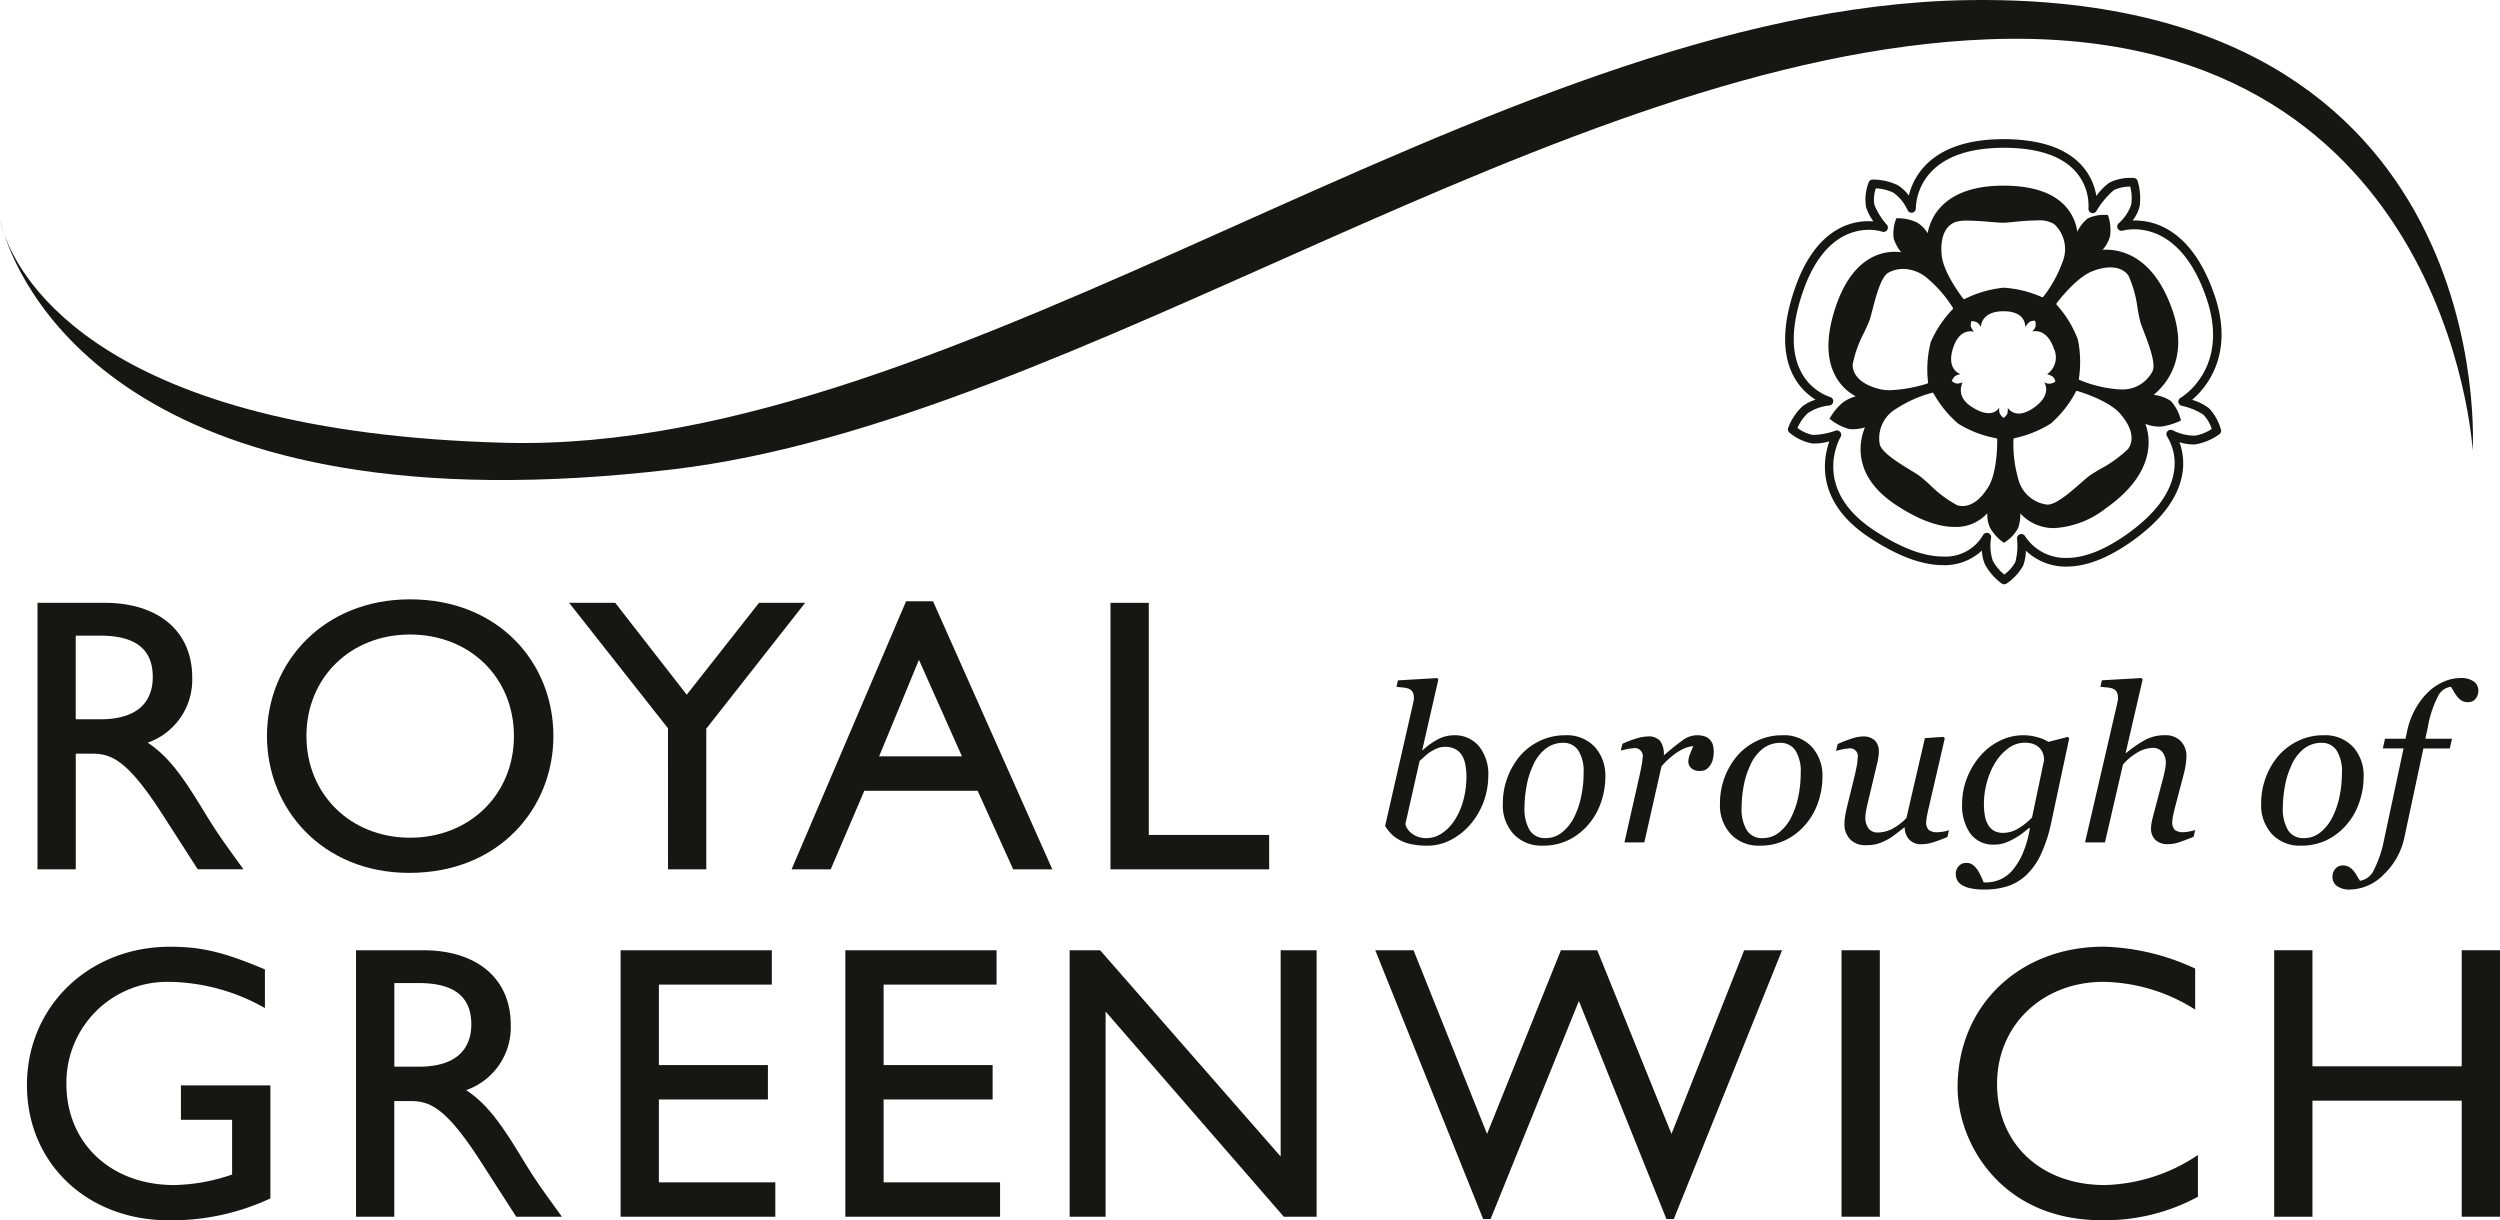 <svg xmlns="http://www.w3.org/2000/svg" width="293.925" height="143.464" viewBox="0 0 293.925 143.464"><g transform="translate(-326.681 -271.897)"><path d="M511.849,300.7c-2.713-7.881-7.27-8.813-9.618-8.735a4.423,4.423,0,0,0,.831-1.7,6.885,6.885,0,0,0-.246-2.957.509.509,0,0,0-.455-.349s-.1-.006-.26-.006a5.491,5.491,0,0,0-2.574.547,6.39,6.39,0,0,0-1.557,1.575,7.02,7.02,0,0,0-1.687-3.549c-1.853-2.077-4.949-3.13-9.26-3.13-4.1.009-7.177,1.042-9.14,3.071a7.685,7.685,0,0,0-1.962,3.571,4.372,4.372,0,0,0-1.352-1.253,6.791,6.791,0,0,0-2.9-.636h0a.5.5,0,0,0-.463.324,5.576,5.576,0,0,0-.319,2.892,6.071,6.071,0,0,0,.869,1.7c-2.119-.164-6.65.4-9.244,7.919-1.463,4.238-1.511,7.7-.14,10.276a7.207,7.207,0,0,0,2.59,2.77,4.567,4.567,0,0,0-1.6.826,6.8,6.8,0,0,0-1.627,2.485.505.505,0,0,0,.151.559,5.838,5.838,0,0,0,2.674,1.278,6.806,6.806,0,0,0,2.013-.246c-.753,2.13-1.6,7.133,4.687,11.29,3.269,2.164,6.186,3.26,8.668,3.26a6.424,6.424,0,0,0,4.587-1.717,4.461,4.461,0,0,0,.365,1.645,6.826,6.826,0,0,0,1.96,2.227.508.508,0,0,0,.573.009,6.071,6.071,0,0,0,1.955-2.119,5.277,5.277,0,0,0,.316-1.747,6.783,6.783,0,0,0,4.794,1.871c2.284,0,4.838-.982,7.593-2.923,3.514-2.471,5.533-5.156,6.005-7.981a7.25,7.25,0,0,0-.337-3.721,5.549,5.549,0,0,0,1.564.265h0a3.11,3.11,0,0,0,.4-.025,6.794,6.794,0,0,0,2.728-1.172.506.506,0,0,0,.189-.541,5.986,5.986,0,0,0-1.407-2.518,6.094,6.094,0,0,0-1.984-.991C510.916,311.6,514.25,307.679,511.849,300.7Zm-3.989,12.113a.508.508,0,0,0,.142.932,7.458,7.458,0,0,1,2.548,1.046,4.423,4.423,0,0,1,.988,1.683,5.308,5.308,0,0,1-1.957.782,5.762,5.762,0,0,1-2.644-.633.507.507,0,0,0-.639.748,6.041,6.041,0,0,1,.777,4.23c-.433,2.535-2.312,4.991-5.586,7.294-2.58,1.817-4.938,2.738-7.008,2.738a5.681,5.681,0,0,1-4.894-2.557.507.507,0,0,0-.944.3,7.459,7.459,0,0,1-.2,2.745,4.517,4.517,0,0,1-1.295,1.463,5.38,5.38,0,0,1-1.351-1.616,5.566,5.566,0,0,1-.2-2.7.508.508,0,0,0-.5-.583.52.52,0,0,0-.394.181.553.553,0,0,0-.072.109,5.085,5.085,0,0,1-4.7,2.493c-2.28,0-5.008-1.039-8.109-3.09-7.37-4.872-4.062-10.726-3.919-10.972a.507.507,0,0,0-.6-.735,8.411,8.411,0,0,1-2.661.5,4.245,4.245,0,0,1-1.809-.821,5.278,5.278,0,0,1,1.2-1.728,5.52,5.52,0,0,1,2.554-.913.507.507,0,0,0,.08-.993,6.1,6.1,0,0,1-3.408-2.95c-1.223-2.32-1.151-5.5.215-9.45,2.178-6.315,5.781-7.258,7.735-7.258a5.334,5.334,0,0,1,1.582.217.508.508,0,0,0,.55-.81,8.16,8.16,0,0,1-1.471-2.354,4.063,4.063,0,0,1,.171-1.929,5.375,5.375,0,0,1,2.054.5,5.1,5.1,0,0,1,1.683,2.068.507.507,0,0,0,.968-.226,6.56,6.56,0,0,1,1.868-4.349c1.767-1.825,4.6-2.753,8.472-2.763,3.941,0,6.78.935,8.433,2.778a6.1,6.1,0,0,1,1.524,4.343.507.507,0,0,0,.933.324,9.586,9.586,0,0,1,2.065-2.477,4.472,4.472,0,0,1,1.909-.407,5.354,5.354,0,0,1,.122,2.105,5.083,5.083,0,0,1-1.48,2.216.507.507,0,0,0,.491.86c.02,0,6.43-1.954,9.813,7.884C513.725,309.266,508.1,312.674,507.86,312.817Z" transform="translate(75.18 5.86)" fill="#161615"/><path d="M347.7,326.161c0-5.424-3.95-8.777-10.29-8.777h-7.9v31.331h4.5v-13.6H335.9c2.3,0,4.181.737,8.316,7.166l4.135,6.43h5.374c-2.16-2.984-2.94-4.043-4.271-6.2-2.39-3.9-4.135-6.8-6.984-8.685A7.834,7.834,0,0,0,347.7,326.161Zm-10.795,4.913h-2.9v-9.832h2.9c4.364,0,6.109,1.8,6.156,4.731C343.109,328.6,341.73,331.074,336.907,331.074Z" transform="translate(1.58 25.388)" fill="#161615"/><path d="M380.5,333.2c0-8.726-6.522-16.08-16.859-16.08-10.156,0-16.817,7.4-16.817,16.08,0,8.5,6.479,16.082,16.725,16.082C374.162,349.28,380.5,341.651,380.5,333.2Zm-29.036,0c0-6.889,5.193-11.943,12.177-11.943,7.029,0,12.219,5.055,12.219,11.943,0,6.846-5.19,11.946-12.219,11.946C356.659,345.144,351.466,340.045,351.466,333.2Z" transform="translate(11.244 25.24)" fill="#161615"/><path d="M381.249,348.716h4.5V332.179l11.624-14.795h-5.423l-8.5,10.8-8.407-10.8h-5.42l11.622,14.748Z" transform="translate(23.97 25.388)" fill="#161615"/><path d="M399.871,317.266,386.41,348.781h4.6l3.95-9.235h13.324l4.179,9.235h4.6L403.04,317.266ZM396.7,335.5l4.684-11.348,5.056,11.348Z" transform="translate(33.338 25.322)" fill="#161615"/><path d="M410.473,317.384v31.332h18.655v-4.043H414.975V317.384Z" transform="translate(46.768 25.388)" fill="#161615"/><path d="M346.816,363.682h6.018v6.434a22.016,22.016,0,0,1-6.8,1.239c-7.443,0-12.68-4.914-12.68-11.9a11.848,11.848,0,0,1,12.08-11.991,23.339,23.339,0,0,1,11.258,3.08V346c-4.914-2.068-7.488-2.664-11.163-2.664-9.556,0-16.815,7.032-16.815,16.262,0,9.19,7.074,15.9,16.677,15.9a27.463,27.463,0,0,0,11.945-2.574V359.64H346.816Z" transform="translate(1.135 39.87)" fill="#161615"/><path d="M366.5,360.043a7.836,7.836,0,0,0,5.238-7.674c0-5.419-3.951-8.771-10.293-8.771h-7.9v31.33h4.5v-13.6h1.882c2.3,0,4.18.737,8.316,7.167l4.135,6.43h5.374c-2.16-2.984-2.94-4.042-4.272-6.2C371.094,364.82,369.346,361.925,366.5,360.043Zm-5.558-2.756h-2.893v-9.83h2.893c4.364,0,6.109,1.789,6.156,4.729C367.143,354.8,365.766,357.286,360.942,357.286Z" transform="translate(14.994 40.02)" fill="#161615"/><path d="M378.012,361.145h12.817V357.1H378.012v-9.466h13.276V343.6h-17.78v31.33H391.7v-4.042h-13.69Z" transform="translate(26.136 40.019)" fill="#161615"/><path d="M394.967,361.145h12.817V357.1H394.967v-9.466h13.278V343.6H390.466v31.33h18.191v-4.042h-13.69Z" transform="translate(35.601 40.019)" fill="#161615"/><path d="M432.2,367.852,410.975,343.6h-3.583v31.33h4.229V350.809l20.948,24.119h3.859V343.6H432.2Z" transform="translate(45.048 40.019)" fill="#161615"/><path d="M465.278,365.19,456.55,343.6h-4.273l-8.684,21.592-8.64-21.592h-4.5L443.133,375.2h.875l10.382-25.636L464.681,375.2h.87L478.28,343.6h-4.457Z" transform="translate(57.92 40.019)" fill="#161615"/><rect width="4.503" height="31.33" transform="translate(543.188 383.617)" fill="#161615"/><path d="M479.03,359.456c0-6.89,5.33-11.991,12.5-11.991a20.627,20.627,0,0,1,10.792,3.261V345.9a27.207,27.207,0,0,0-10.745-2.573c-9.975,0-17.185,6.984-17.185,16.538,0,6.571,5.145,15.622,16.908,15.622a22.922,22.922,0,0,0,11.346-2.758V367.82a20.528,20.528,0,0,1-10.932,3.534C484.176,371.354,479.03,366.488,479.03,359.456Z" transform="translate(82.444 39.87)" fill="#161615"/><path d="M520.329,343.6v13.644H502.78V343.6h-4.5v31.33h4.5V361.284h17.549v13.644h4.5V343.6Z" transform="translate(95.776 40.019)" fill="#161615"/><path d="M434.424,326.3l-3.23,14.153a5.685,5.685,0,0,0,.7.905,4.08,4.08,0,0,0,.975.731,5.178,5.178,0,0,0,1.391.5,8.784,8.784,0,0,0,1.893.178,5.9,5.9,0,0,0,2.7-.642,7.786,7.786,0,0,0,2.287-1.767,8.843,8.843,0,0,0,2.185-5.8,5.232,5.232,0,0,0-1.089-3.479,3.691,3.691,0,0,0-2.985-1.292,4.033,4.033,0,0,0-1.664.382,8.1,8.1,0,0,0-1.979,1.379h-.051l1.893-8.3-.125-.185-4.621.27-.176.759c.277.033.545.062.81.087a2.234,2.234,0,0,1,.665.151.965.965,0,0,1,.427.368,1.391,1.391,0,0,1,.146.693,2.081,2.081,0,0,1-.042.419C434.5,325.944,434.465,326.11,434.424,326.3Zm.826,6.507c.192-.167.4-.354.633-.569a4.641,4.641,0,0,1,.706-.542,5.386,5.386,0,0,1,.8-.4,2.241,2.241,0,0,1,.827-.148,2.534,2.534,0,0,1,1.239.273,2.069,2.069,0,0,1,.787.75,3.191,3.191,0,0,1,.394,1.12,7.274,7.274,0,0,1,.12,1.331,10.947,10.947,0,0,1-.338,2.713,7.98,7.98,0,0,1-1.027,2.395,5.205,5.205,0,0,1-1.5,1.571,3.279,3.279,0,0,1-1.856.58,2.968,2.968,0,0,1-.965-.15,2.6,2.6,0,0,1-.787-.438,2.041,2.041,0,0,1-.477-.527,1.45,1.45,0,0,1-.226-.55Z" transform="translate(58.334 28.555)" fill="#161615"/><path d="M444.41,328.047A7.088,7.088,0,0,0,442.1,329.8a8.715,8.715,0,0,0-1.469,2.523,8.574,8.574,0,0,0-.552,3.1,4.963,4.963,0,0,0,1.292,3.6,4.47,4.47,0,0,0,3.359,1.332,6.757,6.757,0,0,0,3.138-.692,7.291,7.291,0,0,0,2.315-1.843,7.872,7.872,0,0,0,1.448-2.585,9.2,9.2,0,0,0,.5-2.948,5.029,5.029,0,0,0-1.253-3.553,4.493,4.493,0,0,0-3.475-1.357A6.726,6.726,0,0,0,444.41,328.047Zm4.536,1.1a4.633,4.633,0,0,1,.628,2.661,13.032,13.032,0,0,1-.29,2.778,9.63,9.63,0,0,1-.813,2.406,5.329,5.329,0,0,1-1.4,1.775,3.032,3.032,0,0,1-1.969.7,2.1,2.1,0,0,1-1.862-.919,4.9,4.9,0,0,1-.615-2.7,14.473,14.473,0,0,1,.237-2.456,9.6,9.6,0,0,1,.746-2.415,5.006,5.006,0,0,1,1.577-2.075,3.343,3.343,0,0,1,1.949-.637A2.083,2.083,0,0,1,448.945,329.15Z" transform="translate(63.291 30.965)" fill="#161615"/><path d="M456.914,330.485a1.038,1.038,0,0,0,.335.748,1.357,1.357,0,0,0,1.008.336,1.384,1.384,0,0,0,.77-.182,1.767,1.767,0,0,0,.491-.517,2.074,2.074,0,0,0,.285-.689,3.189,3.189,0,0,0,.1-.77,2.963,2.963,0,0,0-.129-.994,1.7,1.7,0,0,0-.405-.608,1.518,1.518,0,0,0-.637-.335,2.873,2.873,0,0,0-.773-.1,2.821,2.821,0,0,0-1.6.514,25.538,25.538,0,0,0-2.25,1.8h-.072a2.606,2.606,0,0,0-.425-1.628,1.71,1.71,0,0,0-1.429-.545,4.954,4.954,0,0,0-1.287.213,12.544,12.544,0,0,0-1.728.651l-.19.8c.16-.04.382-.1.665-.157a3.208,3.208,0,0,1,.7-.1.95.95,0,0,1,1.189,1.176,4.794,4.794,0,0,1-.12.883q-.117.6-.178.9l-1.828,8.091h2.337l2.018-8.936a9.35,9.35,0,0,1,1.309-1.265,6.561,6.561,0,0,1,1.1-.717,4.085,4.085,0,0,1,.826-.319,2.5,2.5,0,0,1,.5-.081c-.136.318-.265.636-.391.957A2.514,2.514,0,0,0,456.914,330.485Z" transform="translate(68.261 30.965)" fill="#161615"/><path d="M463.776,327.375a6.748,6.748,0,0,0-2.984.672,7.014,7.014,0,0,0-2.308,1.753,8.56,8.56,0,0,0-1.477,2.523,8.672,8.672,0,0,0-.545,3.1,4.956,4.956,0,0,0,1.292,3.6,4.46,4.46,0,0,0,3.358,1.332,6.758,6.758,0,0,0,3.135-.692,7.25,7.25,0,0,0,2.314-1.843,7.789,7.789,0,0,0,1.448-2.585,9.209,9.209,0,0,0,.5-2.948,5.009,5.009,0,0,0-1.256-3.553A4.484,4.484,0,0,0,463.776,327.375Zm1.895,7.214a9.9,9.9,0,0,1-.82,2.406,5.322,5.322,0,0,1-1.4,1.775,3.032,3.032,0,0,1-1.97.7,2.085,2.085,0,0,1-1.859-.919,4.842,4.842,0,0,1-.617-2.7,14.139,14.139,0,0,1,.234-2.456,9.736,9.736,0,0,1,.749-2.415,4.98,4.98,0,0,1,1.577-2.075,3.334,3.334,0,0,1,1.946-.637,2.088,2.088,0,0,1,1.815.888,4.608,4.608,0,0,1,.628,2.661A13.345,13.345,0,0,1,465.671,334.589Z" transform="translate(72.437 30.965)" fill="#161615"/><path d="M477.143,338.723a1.577,1.577,0,0,1-1.017-.256,1.222,1.222,0,0,1-.307-.968,4.769,4.769,0,0,1,.1-.731c.067-.344.14-.687.223-1.03L478,327.7l-.15-.187-2.184.151-2.175,9.4a6.5,6.5,0,0,1-1.686,1.273,3.664,3.664,0,0,1-1.636.421,1.329,1.329,0,0,1-1.142-.488,2.17,2.17,0,0,1-.362-1.324,4.716,4.716,0,0,1,.076-.693c.056-.3.126-.63.207-.979l1.1-4.618a6.789,6.789,0,0,0,.153-.774,4.515,4.515,0,0,0,.047-.614,1.783,1.783,0,0,0-.464-1.328,1.985,1.985,0,0,0-1.463-.472,4.407,4.407,0,0,0-1.194.229,14.387,14.387,0,0,0-1.716.664l-.189.806c.159-.045.377-.1.658-.167a3.047,3.047,0,0,1,.7-.1.933.933,0,0,1,1.169,1.162,4.285,4.285,0,0,1-.084.81c-.051.284-.122.606-.2.975l-.968,3.956a11.06,11.06,0,0,0-.237,1.222,5.681,5.681,0,0,0-.053.714,2.523,2.523,0,0,0,.665,1.817,2.426,2.426,0,0,0,1.859.693,5.145,5.145,0,0,0,1.271-.131,6.381,6.381,0,0,0,1.083-.432,7.4,7.4,0,0,0,1.035-.656c.346-.259.714-.542,1.1-.852h.073a2.06,2.06,0,0,0,.5,1.376,1.862,1.862,0,0,0,1.508.584,4.385,4.385,0,0,0,1.279-.212q.694-.213,1.731-.634l.187-.8a3.9,3.9,0,0,1-.673.164A3.971,3.971,0,0,1,477.143,338.723Z" transform="translate(77.326 31.015)" fill="#161615"/><path d="M474.891,344.929a3.1,3.1,0,0,0,1.03.424,7.312,7.312,0,0,0,1.694.162,8.836,8.836,0,0,0,2.728-.391,5.979,5.979,0,0,0,2.208-1.318,8.025,8.025,0,0,0,1.717-2.44,16.953,16.953,0,0,0,1.219-3.777l2.1-9.837-.153-.187-2.287.587a4.971,4.971,0,0,0-1.287-.544,6.128,6.128,0,0,0-4.466.438,7.191,7.191,0,0,0-2.269,1.765,8.808,8.808,0,0,0-1.558,2.6,8.224,8.224,0,0,0-.566,3.01,5.683,5.683,0,0,0,.975,3.528,3.309,3.309,0,0,0,2.791,1.284,3.77,3.77,0,0,0,1.3-.217,7.048,7.048,0,0,0,1.156-.547,6.876,6.876,0,0,0,.955-.637l.706-.562.086.025a12.62,12.62,0,0,1-.908,3.124,8,8,0,0,1-1.237,1.94,4.052,4.052,0,0,1-2.907,1.318h-.38c-.065-.148-.16-.374-.3-.67a5.186,5.186,0,0,0-.411-.774,2.519,2.519,0,0,0-.524-.58,1.2,1.2,0,0,0-.787-.269,1.157,1.157,0,0,0-.921.382,1.364,1.364,0,0,0-.34.941,1.658,1.658,0,0,0,.134.634A1.329,1.329,0,0,0,474.891,344.929Zm6.692-6.583a3.4,3.4,0,0,1-1.733.506,2.18,2.18,0,0,1-1.12-.256,1.868,1.868,0,0,1-.689-.72,3.193,3.193,0,0,1-.371-1.08,7.94,7.94,0,0,1-.107-1.354,9.513,9.513,0,0,1,.4-2.711,8.385,8.385,0,0,1,1.033-2.3,5.944,5.944,0,0,1,1.539-1.6,3.194,3.194,0,0,1,1.817-.578,2.856,2.856,0,0,1,1.083.176,1.927,1.927,0,0,1,.7.472,1.743,1.743,0,0,1,.391.682,2.5,2.5,0,0,1,.109.717l-1.416,6.745A7.791,7.791,0,0,1,481.583,338.346Z" transform="translate(82.368 30.965)" fill="#161615"/><path d="M487.733,326.3l-3.726,16.085h2.342l2.122-9.165a6.957,6.957,0,0,1,1.748-1.438,3.573,3.573,0,0,1,1.711-.508,1.42,1.42,0,0,1,1.173.488,2.024,2.024,0,0,1,.4,1.32,4.47,4.47,0,0,1-.083.7c-.055.291-.129.619-.218.975l-1.223,4.656a6.842,6.842,0,0,0-.164.779,3.923,3.923,0,0,0-.05.6,1.78,1.78,0,0,0,.5,1.279,2,2,0,0,0,1.5.517,4,4,0,0,0,1.259-.206c.414-.139,1-.357,1.748-.656l.185-.8a4.324,4.324,0,0,1-.678.171,3.932,3.932,0,0,1-.679.083,1.616,1.616,0,0,1-1.022-.256,1.213,1.213,0,0,1-.312-.968,4.173,4.173,0,0,1,.112-.806c.075-.347.15-.653.217-.916l1.05-4.009a8.694,8.694,0,0,0,.216-1.136,7.884,7.884,0,0,0,.067-.8,2.506,2.506,0,0,0-.668-1.815,2.468,2.468,0,0,0-1.86-.693,4.8,4.8,0,0,0-2.287.533,14.275,14.275,0,0,0-2.283,1.566h-.05l2-8.64-.131-.185-4.662.27-.176.759c.277.033.558.062.837.087a2,2,0,0,1,.654.151.92.92,0,0,1,.425.368,1.269,1.269,0,0,1,.153.693,2.176,2.176,0,0,1-.039.424C487.81,325.944,487.773,326.107,487.733,326.3Z" transform="translate(87.811 28.555)" fill="#161615"/><path d="M505.086,339.661a7.217,7.217,0,0,0,2.314-1.843,7.811,7.811,0,0,0,1.444-2.585,9.169,9.169,0,0,0,.5-2.948,5.015,5.015,0,0,0-1.253-3.553,4.5,4.5,0,0,0-3.473-1.357,6.716,6.716,0,0,0-2.985.672,7.039,7.039,0,0,0-2.314,1.753,8.55,8.55,0,0,0-1.472,2.523,8.639,8.639,0,0,0-.548,3.1,4.956,4.956,0,0,0,1.292,3.6,4.459,4.459,0,0,0,3.358,1.332A6.753,6.753,0,0,0,505.086,339.661Zm-4.623-1.111a4.882,4.882,0,0,1-.617-2.7,14.473,14.473,0,0,1,.237-2.456,9.67,9.67,0,0,1,.745-2.415A5.033,5.033,0,0,1,502.4,328.9a3.361,3.361,0,0,1,1.949-.637,2.076,2.076,0,0,1,1.814.888,4.62,4.62,0,0,1,.628,2.661,13.34,13.34,0,0,1-.285,2.778,9.7,9.7,0,0,1-.823,2.406,5.268,5.268,0,0,1-1.4,1.775,3.012,3.012,0,0,1-1.966.7A2.093,2.093,0,0,1,500.463,338.55Z" transform="translate(95.229 30.965)" fill="#161615"/><path d="M515.706,323.513a6.16,6.16,0,0,0-1.839,1.254,8.59,8.59,0,0,0-1.471,1.973,9.065,9.065,0,0,0-.951,2.608l-.181.846h-2.407l-.26,1.141h2.438l-2.3,10.773a13.4,13.4,0,0,1-1.178,3.493,2.154,2.154,0,0,1-1.645,1.295c-.107-.174-.237-.383-.38-.622a4.747,4.747,0,0,0-.394-.572,2.085,2.085,0,0,0-.522-.436,1.3,1.3,0,0,0-.681-.173,1.119,1.119,0,0,0-.935.411,1.5,1.5,0,0,0-.324.949,1.3,1.3,0,0,0,.52,1.053,2.551,2.551,0,0,0,1.614.418,5.694,5.694,0,0,0,3.883-1.756,8.4,8.4,0,0,0,2.474-4.531l2.2-10.3h3.1l.265-1.141H513.6l.281-1.32a12.634,12.634,0,0,1,1.192-3.655,1.965,1.965,0,0,1,1.527-1.133c.15.224.273.429.376.611a4.4,4.4,0,0,0,.4.584,1.974,1.974,0,0,0,.516.443,1.308,1.308,0,0,0,.676.168,1.109,1.109,0,0,0,.955-.413,1.561,1.561,0,0,0,.305-.95,1.309,1.309,0,0,0-.514-1.053,2.573,2.573,0,0,0-1.617-.418A4.856,4.856,0,0,0,515.706,323.513Z" transform="translate(98.232 28.555)" fill="#161615"/><path d="M327.123,290.069a13.964,13.964,0,0,1-.443-1.652A9.679,9.679,0,0,0,327.123,290.069Z" transform="translate(0 9.22)" fill="#161615"/><path d="M405.67,327.074c47.458-5.633,103.827-48.627,154.665-50.559,54.069-2.054,56.9,48.349,56.9,48.349s3.476-54-59.467-52.952c-56.315.933-118.075,53.458-171.882,52.042-47.174-1.24-57-19.092-58.92-24.666C329.274,306.5,342.414,334.576,405.67,327.074Z" transform="translate(0.159 0)" fill="#161615"/><path d="M502.888,310.5c1.264-1.028,4.2-4.157,2.213-9.918-2.139-6.217-5.824-7.146-7.83-7.146-.145,0-.279,0-.4.014a3.841,3.841,0,0,0,.887-1.617,5.268,5.268,0,0,0-.2-2.314l-.055-.165-.173-.009s-.068,0-.184,0a4.36,4.36,0,0,0-2.016.419,4.306,4.306,0,0,0-1.223,1.566,5.528,5.528,0,0,0-1.349-2.948c-1.465-1.644-3.925-2.477-7.361-2.477-3.267.008-5.711.826-7.267,2.431a6.063,6.063,0,0,0-1.617,3.161,3.748,3.748,0,0,0-1.242-1.256,5.289,5.289,0,0,0-2.269-.5h0l-.173,0-.061.164a4.735,4.735,0,0,0-.249,2.23,5,5,0,0,0,.876,1.6,5.663,5.663,0,0,0-.764-.051c-1.754,0-4.98.82-6.876,6.309-1.165,3.37-1.209,6.131-.132,8.207a5.829,5.829,0,0,0,2.432,2.476,4.557,4.557,0,0,0-1.606.8,6.784,6.784,0,0,0-1.363,1.644l-.111.19.174.136a6.011,6.011,0,0,0,2.194,1.088,5.278,5.278,0,0,0,1.793-.2c-.6,1.452-1.661,5.6,3.623,9.093,2.615,1.73,4.941,2.605,6.915,2.605a4.963,4.963,0,0,0,3.849-1.606,3.839,3.839,0,0,0,.291,1.636,5.3,5.3,0,0,0,1.535,1.742l.142.1.143-.1a4.659,4.659,0,0,0,1.518-1.644,4.888,4.888,0,0,0,.249-1.725,5.315,5.315,0,0,0,4.025,1.733,10.843,10.843,0,0,0,6.042-2.333c5.972-4.205,5.212-8.383,4.645-9.921a4.3,4.3,0,0,0,1.909.313,7.992,7.992,0,0,0,2.082-.619l.193-.09-.058-.207a5.16,5.16,0,0,0-1.133-2.086A4.591,4.591,0,0,0,502.888,310.5ZM479.62,290.171a4.755,4.755,0,0,1,1.41-.151c.82,0,1.784.079,2.635.148.636.051,1.184.1,1.532.1l.1,0c.223-.008.591-.044,1.017-.086.781-.076,1.848-.182,2.781-.182a3.4,3.4,0,0,1,2.093.428,4.007,4.007,0,0,1,.972,4.475,14.831,14.831,0,0,1-2.258,4.075.131.131,0,0,1-.15.036,13.263,13.263,0,0,0-4.463-1.108,12.837,12.837,0,0,0-4.625,1.331.131.131,0,0,1-.058.014.126.126,0,0,1-.1-.048c-.1-.122-2.325-2.984-2.541-5.086C477.755,292.038,478.358,290.6,479.62,290.171Zm-12.126,16.745a13.945,13.945,0,0,1,1.374-3.793c.293-.639.545-1.189.65-1.508.073-.217.168-.587.279-1.014.41-1.591,1.027-3.994,1.892-4.459a3.7,3.7,0,0,1,1.758-.446,4.479,4.479,0,0,1,2.777,1.058,14.758,14.758,0,0,1,3.056,3.518.123.123,0,0,1-.017.153,13.306,13.306,0,0,0-2.568,3.814,12.787,12.787,0,0,0-.332,4.8.129.129,0,0,1-.087.136,16.978,16.978,0,0,1-4.38.781,5.161,5.161,0,0,1-1.267-.137C468.609,309.308,467.467,308.249,467.495,306.917Zm15.959,14.4c-.883,1.457-1.957,2.259-3.027,2.259a2.125,2.125,0,0,1-.667-.108,13.98,13.98,0,0,1-3.233-2.434c-.52-.463-.969-.863-1.242-1.056-.182-.129-.5-.321-.865-.544-1.41-.86-3.543-2.161-3.74-3.127a4,4,0,0,1,1.917-4.16,14.787,14.787,0,0,1,4.257-1.893.132.132,0,0,1,.142.062,13.263,13.263,0,0,0,2.895,3.568,12.815,12.815,0,0,0,4.494,1.723.126.126,0,0,1,.106.122C484.493,315.884,484.553,319.514,483.453,321.317Zm2.273-9.3a2,2,0,0,1-.059.731,1.345,1.345,0,0,1-.435.463,1.511,1.511,0,0,1-.436-.5,1.456,1.456,0,0,1-.058-.732l0,0s-.757,1.586-3.306-.1c-1.924-1.268-1-2.842-1-2.842a2,2,0,0,1-.717.139,1.364,1.364,0,0,1-.562-.3,1.524,1.524,0,0,1,.358-.553,1.493,1.493,0,0,1,.69-.251s-1.795-.483-.862-3.188c.816-2.361,2.431-1.793,2.431-1.793a1.991,1.991,0,0,1-.382-.626,1.331,1.331,0,0,1,.075-.629,1.558,1.558,0,0,1,.647.142,1.389,1.389,0,0,1,.464.561s-.055-1.857,2.635-1.864c2.783-.006,2.562,1.876,2.562,1.876a2.6,2.6,0,0,1,.55-.645,1.322,1.322,0,0,1,.622-.114,1.484,1.484,0,0,1,.055.656,1.353,1.353,0,0,1-.4.612s1.675-.541,2.549,2a2.409,2.409,0,0,1-.795,3.023,2.029,2.029,0,0,1,.678.284,1.355,1.355,0,0,1,.305.553,1.115,1.115,0,0,1-1.324.1s1.025,1.416-1.2,2.984C486.6,313.564,485.727,312.016,485.727,312.016Zm14.157,4.835a13.987,13.987,0,0,1-3.283,2.368c-.6.36-1.109.67-1.374.873-.179.137-.46.385-.785.67-1.2,1.053-3,2.643-4,2.643a.862.862,0,0,1-.09,0,4,4,0,0,1-3.4-3.065,14.66,14.66,0,0,1-.548-4.623.124.124,0,0,1,.1-.115,13.382,13.382,0,0,0,4.271-1.714,12.789,12.789,0,0,0,2.97-3.778.127.127,0,0,1,.148-.065c.148.044,3.635,1.063,5.03,2.647C500.3,314.248,500.655,315.765,499.884,316.852Zm2.864-9.12a3.948,3.948,0,0,1-3.761,2.128c-.1,0-.2,0-.3-.008a14.769,14.769,0,0,1-4.52-1.1.125.125,0,0,1-.073-.136,13.366,13.366,0,0,0-.114-4.6,12.794,12.794,0,0,0-2.505-4.107.129.129,0,0,1-.008-.161c.092-.123,2.262-3.032,4.234-3.789,1.932-.745,3.5-.531,4.238.555A13.871,13.871,0,0,1,501,300.4c.131.693.245,1.293.344,1.617.067.213.2.562.355.966C502.293,304.52,503.183,306.85,502.748,307.732Z" transform="translate(77.004 7.817)" fill="#161615"/></g></svg>